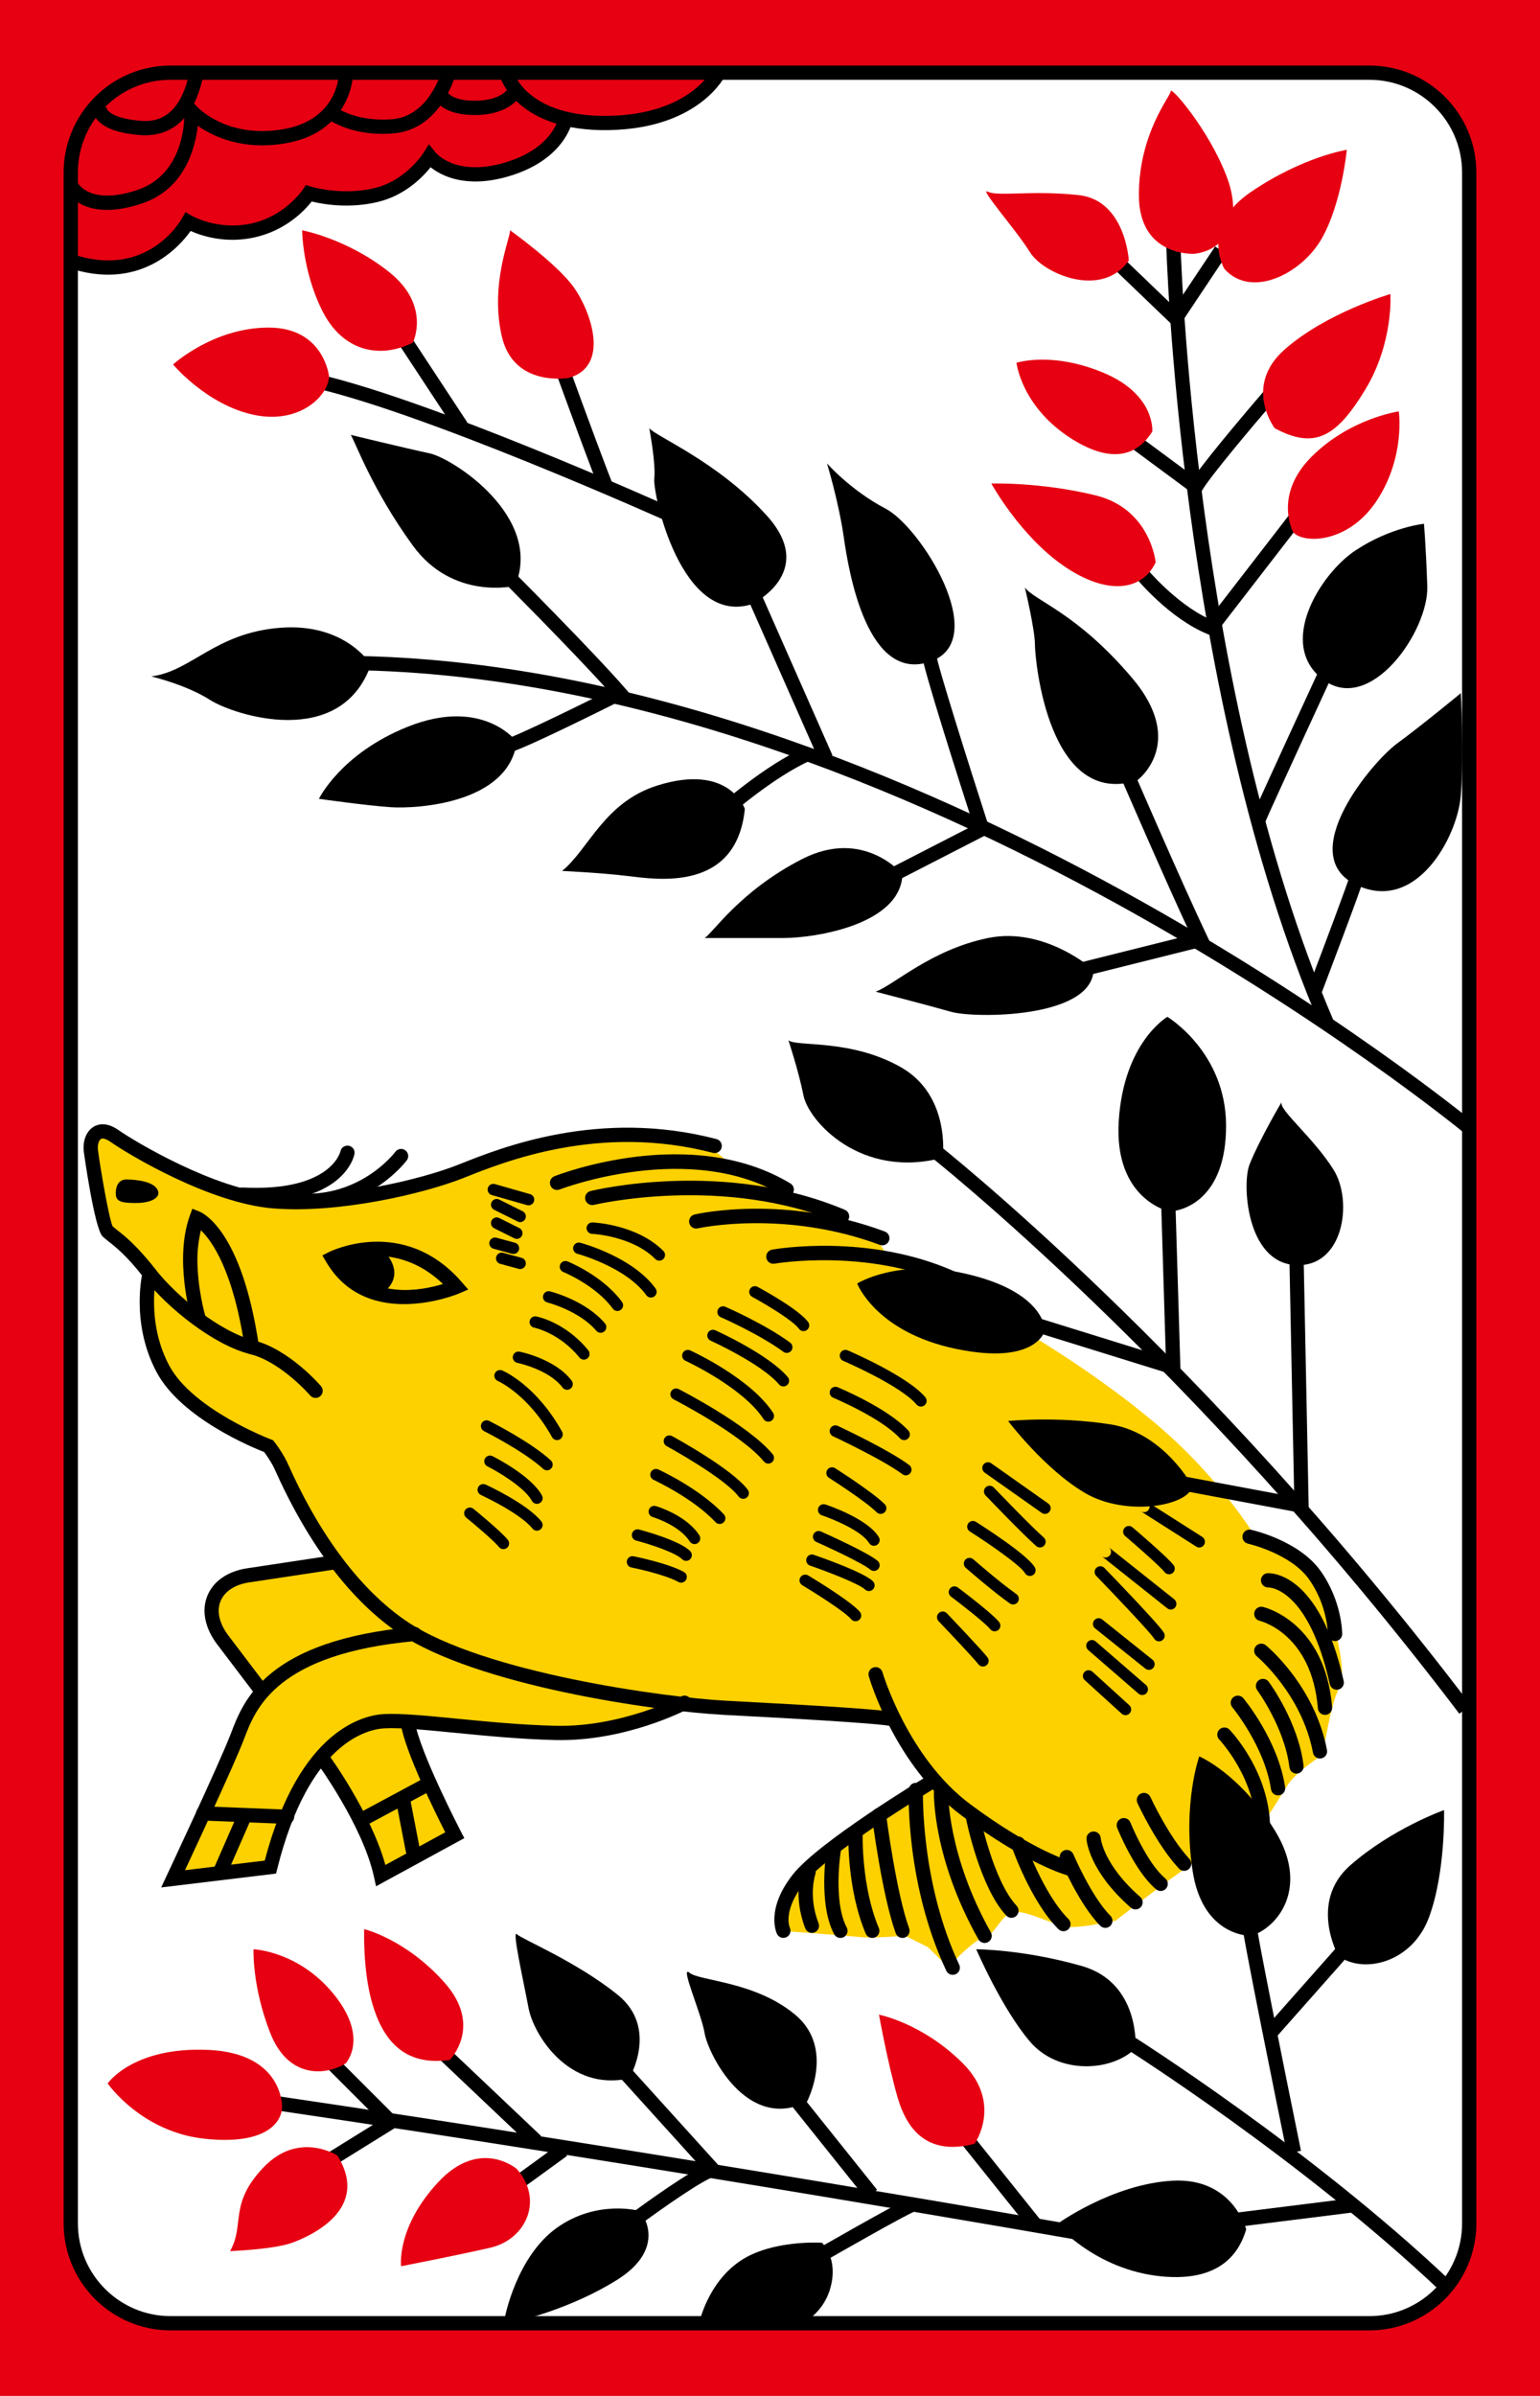<?xml version="1.0" encoding="iso-8859-1"?>
<!-- Generator: Adobe Illustrator 19.1.0, SVG Export Plug-In . SVG Version: 6.00 Build 0)  -->
<svg version="1.1" id="&#xB808;&#xC774;&#xC5B4;_1" xmlns="http://www.w3.org/2000/svg" xmlns:xlink="http://www.w3.org/1999/xlink"
	 x="0px" y="0px" viewBox="0 0 153.071 238.11" style="enable-background:new 0 0 153.071 238.11;" xml:space="preserve">
<rect style="fill:#E60012;" width="153.071" height="238.11"/>
<g>
	<path style="fill:#FFFFFF;" d="M6.868,25.888l0.167,195.333c0,0,0.167,8.833,8.833,9.5l120.667,0.334c0,0,8.999-1.834,9.166-9.167
		l0.334-206.166c0,0-0.333-7.333-10-8.5l-66.5-0.167l-52.833,7.5L6.868,25.888z"/>
	<path style="fill:#FDD000;" d="M124.868,152.888c0,0-3.5-6-10.25-11.625s-13.75-9.5-13.75-9.5l-8.375-5.625
		c0,0-3.625-0.5-4.125-1.125s-1.25-2-1.25-2s-4.375-1.75-5.375-2.625s-3.375-1.5-3.375-1.5s-0.25-0.75-0.875-1.25
		s-4.625-1.625-4.625-1.625s-1.125-1.25-2.75-2.25s-10.375-1.25-16.25-0.125s-11,4-14,4.625s-9.875,1.75-13.25,1.25
		s-11-4.125-12.875-5.125s-3.25-2-3.25-2s-1.25-0.25-1.5,1.125s1.625,8.5,1.625,8.5l3.625,4l0.625,0.875c0,0-1.125,5.5,1.125,9.375
		s10.75,7.5,10.75,7.5s1.25,1.875,1.5,2.625s2.625,6.75,5,8.5c0,0-6.375,1.125-8.5,1.375s-3.75,2-3.875,3.5s1.25,3.25,1.625,3.75
		s3.25,4.375,3.25,4.375s-2.625,5.25-3,6.5s-5.625,12.375-5.625,12.375l9.75-1.375c0,0,1.75-7.625,5-10.875
		c0,0,4.375,7.125,6,11.875l7.25-4.125c0,0-4.125-8.375-4.375-11c0,0,7.625,0.625,9.5,0.875s12.125,0.75,17-2.875l20.875,1.375
		l1.25,1.125c0,0,2.25,4.125,3.25,5.25c0,0-8.5,5.375-11.125,7.125s-4.75,4.625-3.875,7.75c0,0,6.875,0.5,7.875,0.625
		s4.5-0.125,4.5-0.125l2.25,1.125l2,2c0,0,2.5-2.75,3.625-3s1.625-2.375,3-2.5s4.125,1.5,5.625,1.5s4.375-0.625,4.375-0.625
		s5-3.875,7.375-5.5s6.625-3.75,7.125-4.125s1.75-2.5,2.625-3.875c0.875-1.375,3.5-3,3.5-3s0.75-5.125,1.625-6.625
		s-0.5-6.25-1.375-9.375S127.118,153.388,124.868,152.888z"/>
	<path style="fill:#E60012;" d="M6.868,25.888l0.167-9.833c0,0-0.666-8.667,11.667-9l52,0.167c0,0-2.167,6.666-14.5,4.666
		c0,0-0.834,3.667-5.167,4.834c-4.333,1.166-7.834-0.334-8.5-1.167c0,0-3.666,6-11.833,3.5c0,0-2.333,5.833-12,3.333
		C18.702,22.388,14.202,29.055,6.868,25.888z"/>
	<path d="M16.956,6.513c-5.861,0-10.63,4.769-10.63,10.63v203.824c0,5.861,4.769,10.63,10.63,10.63h119.158
		c5.861,0,10.63-4.768,10.63-10.63V17.143c0-5.861-4.768-10.63-10.63-10.63H16.956z M7.743,220.967V17.143
		c0-5.08,4.133-9.213,9.213-9.213h119.158c5.08,0,9.212,4.133,9.212,9.213v203.824c0,5.08-4.132,9.212-9.212,9.212H16.956
		C11.876,230.179,7.743,226.047,7.743,220.967z"/>
	<path d="M9.306,111.978c-0.727,0.438-1.108,1.418-0.974,2.498c0.009,0.075,1.047,7.592,1.869,8.413l0.56,0.468
		c0.68,0.526,1.818,1.409,3.548,3.634c2.349,3.019,6.938,6.682,10.555,7.585c3.069,0.768,5.938,4.074,5.968,4.107
		c0.255,0.296,0.702,0.33,0.999,0.075c0.297-0.254,0.331-0.701,0.076-0.998c-0.128-0.15-3.188-3.682-6.699-4.56
		c-3.275-0.818-7.626-4.312-9.779-7.08c-1.84-2.366-3.114-3.354-3.799-3.884l-0.426-0.35c-0.336-0.59-1.244-5.818-1.465-7.587
		c-0.07-0.561,0.102-0.99,0.299-1.108c0.178-0.107,0.522-0.002,0.925,0.277c1.813,1.27,9.875,6.114,16.183,6.625
		c6.519,0.528,15.027-1.464,18.987-3.048c4.078-1.632,13.5-5.4,24.725-2.473c0.378,0.1,0.766-0.128,0.864-0.507
		c0.099-0.378-0.128-0.766-0.507-0.864c-11.676-3.046-21.4,0.846-25.554,2.506c-3.887,1.555-12.111,3.483-18.401,2.974
		c-5.93-0.48-13.843-5.226-15.484-6.374C10.561,111.457,9.707,111.735,9.306,111.978z"/>
	<path d="M55.109,116.895c-0.364,0.143-0.543,0.554-0.4,0.918c0.142,0.364,0.554,0.544,0.918,0.401
		c0.129-0.05,12.96-4.967,22.208,0.614c0.335,0.202,0.771,0.095,0.973-0.24c0.202-0.335,0.095-0.771-0.24-0.974
		C68.715,111.669,55.66,116.679,55.109,116.895z"/>
	<path d="M58.7,118.366c-0.38,0.093-0.612,0.476-0.521,0.855c0.093,0.381,0.475,0.613,0.856,0.521
		c0.128-0.031,12.919-3.049,24.39,1.797c0.36,0.152,0.775-0.016,0.928-0.377c0.152-0.36-0.016-0.775-0.377-0.928
		C72.064,115.202,59.24,118.234,58.7,118.366z"/>
	<path d="M69.043,120.697c-0.382,0.088-0.619,0.468-0.531,0.85c0.088,0.381,0.468,0.619,0.849,0.531
		c0.085-0.02,8.59-1.902,18.094,1.641c0.366,0.137,0.774-0.05,0.911-0.417c0.137-0.366-0.05-0.774-0.417-0.911
		C78.029,118.693,69.404,120.613,69.043,120.697z"/>
	<path d="M76.743,124.19c-0.385,0.068-0.641,0.437-0.572,0.821c0.068,0.386,0.437,0.642,0.821,0.573
		c0.092-0.016,9.227-1.578,17.418,2.115c0.357,0.161,0.776,0.003,0.937-0.354c0.161-0.356,0.003-0.776-0.354-0.937
		C86.392,122.53,77.134,124.12,76.743,124.19z"/>
	<path d="M18.868,120.814c-1.56,4.335,0.083,10.032,0.154,10.273c0.11,0.375,0.504,0.59,0.879,0.48
		c0.309-0.091,0.509-0.373,0.509-0.68c0-0.066-0.009-0.133-0.028-0.199c-0.011-0.038-0.763-2.651-0.763-5.548
		c0-0.96,0.129-1.934,0.349-2.873c1.103,1.061,3.233,4.015,4.366,11.724c0.057,0.387,0.417,0.654,0.804,0.598
		c0.388-0.057,0.655-0.417,0.599-0.805c-1.679-11.41-5.512-13.221-5.943-13.39l-0.678-0.266L18.868,120.814z"/>
	<path d="M32.712,124.424l-0.67,0.343l0.383,0.649c4.102,6.958,13.134,3.162,13.225,3.123l0.89-0.384l-0.636-0.731
		C40.106,120.748,32.785,124.387,32.712,124.424z M44.029,127.603c-2.116,0.662-6.97,1.579-9.849-2.242
		C35.905,124.748,40.146,123.884,44.029,127.603z"/>
	<path d="M14.18,126.389c-0.024,0.099-0.297,1.269-0.297,2.989c0,1.899,0.332,4.469,1.694,7.012
		c2.458,4.587,9.63,7.509,10.681,7.917c0.2,0.268,0.634,0.879,0.977,1.565l0.199,0.433c4.167,9.236,8.936,13.801,12.205,16.004
		c7.725,5.206,25.456,7.756,32.359,8.12c5.048,0.266,15.552,0.82,16.676,1.141c0.376,0.107,0.769-0.111,0.876-0.487
		c0.107-0.376-0.111-0.769-0.487-0.876c-1.063-0.304-7.29-0.682-16.99-1.193c-5.778-0.305-24.012-2.738-31.642-7.88
		c-3.115-2.1-7.676-6.478-11.705-15.41l-0.224-0.485c-0.527-1.055-1.218-1.923-1.246-1.959l-0.122-0.152l-0.183-0.068
		c-0.078-0.029-7.781-2.964-10.125-7.338c-2.335-4.358-1.279-8.954-1.268-9c0.091-0.38-0.144-0.763-0.524-0.854
		C14.653,125.775,14.271,126.009,14.18,126.389z"/>
	<path d="M86.839,165.707c-0.376,0.108-0.593,0.501-0.484,0.877c0.104,0.363,2.642,8.953,9.258,13.872
		c6.535,4.859,10.415,5.908,10.577,5.95c0.378,0.099,0.764-0.128,0.863-0.505c0.1-0.378-0.127-0.766-0.504-0.866
		c-0.038-0.01-3.811-1.046-10.091-5.716c-6.225-4.629-8.718-13.044-8.742-13.128C87.607,165.815,87.214,165.599,86.839,165.707z"/>
	<path d="M123.51,152.566c-0.085,0.382,0.155,0.761,0.537,0.846c0.042,0.01,4.261,0.98,6.075,3.552
		c1.837,2.601,1.87,5.398,1.87,5.426c0.002,0.391,0.319,0.707,0.711,0.706c0.391-0.001,0.707-0.317,0.707-0.708
		c0-0.132-0.024-3.259-2.13-6.242c-2.134-3.021-6.73-4.073-6.925-4.116C123.974,151.944,123.595,152.185,123.51,152.566z"/>
	<path d="M125.982,156.348c-0.385,0.029-0.668,0.359-0.647,0.745c0.021,0.385,0.354,0.683,0.739,0.67
		c0.039-0.002,3.962-0.02,6.103,9.611c0.085,0.383,0.463,0.623,0.845,0.538c0.383-0.085,0.623-0.463,0.538-0.845
		C131.122,156.095,126.191,156.333,125.982,156.348z"/>
	<path d="M124.681,160.223c-0.091,0.379,0.144,0.762,0.522,0.854c0.211,0.052,5.179,1.351,5.792,8.702
		c0.032,0.391,0.375,0.68,0.765,0.647c0.391-0.032,0.68-0.375,0.648-0.765c-0.701-8.417-6.625-9.905-6.877-9.964
		C125.15,159.608,124.771,159.844,124.681,160.223z"/>
	<path d="M124.821,163.604c-0.248,0.302-0.205,0.748,0.097,0.997c0.044,0.037,4.484,3.759,5.587,9.585
		c0.072,0.385,0.443,0.638,0.828,0.564c0.385-0.072,0.637-0.443,0.564-0.828c-1.201-6.346-5.881-10.253-6.079-10.416
		C125.516,163.259,125.07,163.303,124.821,163.604z"/>
	<path d="M125.114,166.984c-0.314,0.232-0.382,0.677-0.149,0.991c0.027,0.037,2.729,3.74,3.2,7.664
		c0.046,0.388,0.399,0.665,0.787,0.619c0.389-0.047,0.666-0.4,0.619-0.788c-0.516-4.303-3.346-8.175-3.466-8.337
		C125.873,166.819,125.43,166.752,125.114,166.984z"/>
	<path d="M122.582,168.677c-0.301,0.25-0.342,0.696-0.092,0.997c0.032,0.039,3.216,3.908,3.844,8.15
		c0.058,0.388,0.418,0.655,0.805,0.598c0.388-0.058,0.655-0.418,0.598-0.805c-0.688-4.644-4.016-8.681-4.157-8.851
		C123.329,168.467,122.883,168.426,122.582,168.677z"/>
	<path d="M121.212,171.876c-0.283,0.271-0.293,0.719-0.022,1.002c0.036,0.038,3.637,3.869,3.637,8.843
		c0,0.392,0.317,0.709,0.709,0.709s0.709-0.317,0.709-0.709c0-5.555-3.867-9.651-4.031-9.823
		C121.942,171.615,121.494,171.605,121.212,171.876z"/>
	<path d="M113.406,178.243c-0.356,0.164-0.513,0.584-0.35,0.939c0.077,0.168,1.906,4.13,4.125,6.521
		c0.267,0.286,0.715,0.304,1.002,0.037c0.286-0.267,0.304-0.715,0.037-1.002c-2.062-2.221-3.857-6.107-3.875-6.146
		C114.183,178.236,113.762,178.08,113.406,178.243z"/>
	<path d="M111.438,180.729c-0.363,0.146-0.54,0.559-0.395,0.922c0.071,0.177,1.758,4.352,3.871,6.113
		c0.301,0.251,0.748,0.21,0.998-0.09c0.251-0.301,0.21-0.748-0.09-0.998c-1.838-1.532-3.447-5.513-3.463-5.553
		C112.214,180.761,111.801,180.584,111.438,180.729z"/>
	<path d="M108.653,182.018c-0.389,0.026-0.683,0.357-0.659,0.745c0.007,0.128,0.232,3.172,4.407,6.825
		c0.295,0.258,0.742,0.228,1-0.066c0.258-0.295,0.229-0.742-0.066-1c-3.682-3.222-3.925-5.823-3.927-5.85
		C109.378,182.285,109.041,181.99,108.653,182.018z"/>
	<path d="M105.759,183.902c-0.36,0.152-0.528,0.568-0.376,0.929c0.077,0.182,1.91,4.483,3.984,6.558
		c0.276,0.276,0.726,0.277,1.002,0c0.276-0.276,0.276-0.726,0-1.002c-1.878-1.878-3.663-6.066-3.682-6.108
		C106.535,183.918,106.119,183.75,105.759,183.902z"/>
	<path d="M100.971,182.551c-0.37,0.127-0.567,0.53-0.439,0.9c0.077,0.224,1.918,5.519,4.669,8.27c0.276,0.277,0.726,0.277,1.002,0
		c0.277-0.276,0.276-0.726,0-1.002c-2.518-2.519-4.313-7.678-4.331-7.729C101.744,182.62,101.341,182.424,100.971,182.551z"/>
	<path d="M96.562,179.86c-0.383,0.076-0.632,0.449-0.556,0.833c0.057,0.28,1.404,6.896,4.013,9.679
		c0.268,0.286,0.716,0.301,1.001,0.032c0.286-0.268,0.3-0.716,0.032-1.001c-2.331-2.488-3.643-8.923-3.656-8.988
		C97.319,180.032,96.945,179.783,96.562,179.86z"/>
	<path d="M92.827,178.036c-0.008,0.267-0.12,6.621,4.424,14.699c0.191,0.341,0.623,0.462,0.965,0.269
		c0.341-0.191,0.462-0.623,0.27-0.965c-4.338-7.713-4.243-13.906-4.242-13.968c0.01-0.391-0.3-0.716-0.69-0.726
		C93.162,177.337,92.837,177.645,92.827,178.036z"/>
	<path d="M90.327,177.862c-0.014,0.381-0.294,9.437,3.732,17.994c0.167,0.355,0.589,0.506,0.943,0.34
		c0.354-0.167,0.506-0.589,0.34-0.943c-3.876-8.236-3.603-17.25-3.6-17.34c0.014-0.391-0.291-0.72-0.683-0.733
		C90.67,177.165,90.341,177.471,90.327,177.862z"/>
	<path d="M92.002,176.614c-0.433,0.261-10.64,6.437-13.19,9.667c-2.747,3.48-1.626,5.825-1.577,5.924
		c0.173,0.345,0.587,0.482,0.935,0.316c0.349-0.166,0.498-0.587,0.339-0.939c-0.031-0.068-0.73-1.703,1.417-4.423
		c2.392-3.03,12.705-9.27,12.81-9.333c0.335-0.202,0.442-0.638,0.24-0.973C92.772,176.52,92.337,176.412,92.002,176.614z"/>
	<path d="M87.278,179.685c-0.388,0.05-0.663,0.404-0.613,0.793c0.041,0.323,1.024,7.954,2.37,11.652
		c0.134,0.368,0.54,0.558,0.908,0.424c0.368-0.134,0.558-0.54,0.424-0.908c-1.292-3.55-2.286-11.27-2.296-11.348
		C88.021,179.91,87.667,179.636,87.278,179.685z"/>
	<path d="M84.327,182.198c-0.008,0.225-0.151,5.54,1.722,9.966c0.152,0.36,0.568,0.528,0.929,0.376
		c0.36-0.152,0.528-0.568,0.376-0.929c-1.749-4.133-1.611-9.316-1.61-9.368c0.013-0.392-0.295-0.719-0.685-0.73
		C84.666,181.5,84.339,181.808,84.327,182.198z"/>
	<path d="M82.169,183.774c-0.036,0.221-0.853,5.437,0.74,8.445c0.183,0.346,0.611,0.478,0.958,0.294
		c0.346-0.183,0.478-0.611,0.294-0.958c-1.37-2.587-0.602-7.506-0.594-7.556c0.062-0.386-0.2-0.75-0.587-0.812
		C82.595,183.126,82.23,183.389,82.169,183.774z"/>
	<path d="M79.701,185.816c-0.038,0.105-0.909,2.618,0.34,5.828c0.142,0.365,0.553,0.546,0.917,0.403
		c0.365-0.142,0.546-0.553,0.403-0.917c-1.048-2.693-0.332-4.819-0.325-4.841c0.128-0.368-0.065-0.773-0.433-0.902
		C80.235,185.258,79.832,185.449,79.701,185.816z"/>
	<path d="M58.302,122.031c-0.013,0.313,0.231,0.577,0.544,0.59c0.039,0.002,3.979,0.191,6.288,2.501c0.222,0.221,0.58,0.221,0.802,0
		c0.222-0.222,0.222-0.581,0-0.803c-2.626-2.626-6.865-2.824-7.045-2.831C58.578,121.476,58.315,121.719,58.302,122.031z"/>
	<path d="M56.987,123.908c-0.081,0.303,0.099,0.613,0.401,0.694c0.048,0.013,4.833,1.319,6.854,4.117
		c0.184,0.254,0.538,0.311,0.792,0.128c0.254-0.184,0.311-0.538,0.127-0.792c-2.259-3.128-7.268-4.492-7.48-4.549
		C57.379,123.427,57.068,123.606,56.987,123.908z"/>
	<path d="M55.676,125.677c-0.116,0.291,0.024,0.62,0.315,0.737c0.031,0.013,3.208,1.307,4.92,3.642
		c0.186,0.253,0.54,0.308,0.793,0.122c0.252-0.185,0.307-0.54,0.121-0.792c-1.907-2.602-5.271-3.968-5.413-4.024
		C56.122,125.245,55.792,125.387,55.676,125.677z"/>
	<path d="M53.985,128.75c-0.076,0.304,0.108,0.611,0.412,0.688c0.031,0.008,3.182,0.819,4.871,2.816
		c0.203,0.239,0.561,0.269,0.8,0.067c0.238-0.202,0.269-0.56,0.066-0.799c-1.929-2.28-5.319-3.148-5.463-3.184
		C54.369,128.262,54.061,128.446,53.985,128.75z"/>
	<path d="M52.646,131.281c-0.059,0.308,0.143,0.604,0.45,0.663c0.024,0.005,2.501,0.51,4.499,2.968
		c0.197,0.243,0.555,0.28,0.798,0.083c0.243-0.198,0.279-0.555,0.082-0.798c-2.272-2.795-5.051-3.345-5.168-3.367
		C53,130.772,52.704,130.975,52.646,131.281z"/>
	<path d="M50.979,134.776c-0.062,0.307,0.137,0.605,0.443,0.667c0.031,0.007,3.143,0.652,4.492,2.451
		c0.188,0.251,0.543,0.302,0.794,0.113c0.25-0.187,0.301-0.543,0.113-0.793c-1.611-2.148-5.031-2.854-5.176-2.883
		C51.339,134.27,51.041,134.47,50.979,134.776z"/>
	<path d="M49.181,136.499c-0.122,0.288,0.012,0.619,0.3,0.743c0.029,0.013,3.03,1.336,5.393,5.588
		c0.151,0.273,0.497,0.372,0.771,0.22c0.274-0.151,0.372-0.497,0.221-0.77c-2.565-4.618-5.806-6.023-5.942-6.081
		C49.634,136.077,49.303,136.212,49.181,136.499z"/>
	<path d="M47.861,141.467c-0.14,0.28-0.026,0.621,0.253,0.761c0.04,0.02,3.953,1.987,5.871,3.745
		c0.23,0.212,0.589,0.196,0.801-0.035c0.212-0.23,0.196-0.589-0.035-0.801c-2.034-1.865-5.963-3.84-6.129-3.923
		C48.342,141.073,48.002,141.187,47.861,141.467z"/>
	<path d="M48.195,144.967c-0.141,0.28-0.027,0.621,0.253,0.761c0.976,0.489,3.673,2.059,4.423,3.432
		c0.149,0.275,0.494,0.376,0.769,0.227c0.275-0.15,0.376-0.495,0.227-0.77c-1.073-1.967-4.755-3.824-4.911-3.902
		C48.676,144.573,48.335,144.688,48.195,144.967z"/>
	<path d="M47.519,147.818c-0.131,0.284-0.006,0.62,0.279,0.752c0.038,0.018,3.894,1.798,5.127,3.339
		c0.195,0.244,0.553,0.284,0.797,0.088c0.244-0.195,0.284-0.552,0.088-0.797c-1.401-1.751-5.371-3.584-5.539-3.661
		C47.986,147.409,47.65,147.534,47.519,147.818z"/>
	<path d="M46.262,150.03c-0.197,0.243-0.16,0.6,0.083,0.797c0.729,0.593,2.731,2.271,3.248,2.915
		c0.195,0.244,0.552,0.284,0.797,0.088c0.244-0.195,0.283-0.552,0.088-0.797c-0.697-0.87-3.308-2.995-3.418-3.085
		C46.816,149.75,46.459,149.787,46.262,150.03z"/>
	<path d="M48.49,118.065c-0.087,0.302,0.088,0.615,0.389,0.701l3.5,1c0.302,0.086,0.615-0.088,0.701-0.39
		c0.086-0.301-0.089-0.614-0.39-0.7l-3.5-1C48.89,117.59,48.576,117.765,48.49,118.065z"/>
	<path d="M48.861,119.468c-0.14,0.28-0.027,0.62,0.254,0.761l2.333,1.166c0.28,0.141,0.62,0.027,0.761-0.253
		c0.14-0.28,0.027-0.621-0.254-0.761l-2.333-1.167C49.342,119.074,49.002,119.188,48.861,119.468z"/>
	<path d="M48.861,121.301c-0.14,0.28-0.027,0.621,0.254,0.761l2,1c0.279,0.141,0.62,0.027,0.76-0.253
		c0.141-0.28,0.027-0.621-0.253-0.761l-2-1C49.342,120.907,49.001,121.021,48.861,121.301z"/>
	<path d="M48.655,123.405c-0.083,0.303,0.096,0.614,0.398,0.696l1.833,0.5c0.302,0.082,0.613-0.096,0.696-0.398
		c0.082-0.303-0.096-0.614-0.398-0.696l-1.833-0.5C49.049,122.926,48.737,123.104,48.655,123.405z"/>
	<path d="M49.321,124.905c-0.082,0.303,0.096,0.614,0.397,0.696l1.834,0.5c0.302,0.082,0.613-0.096,0.696-0.397
		c0.082-0.303-0.096-0.614-0.398-0.696l-1.833-0.5C49.716,124.426,49.403,124.604,49.321,124.905z"/>
	<path d="M74.537,128.118c-0.149,0.274-0.047,0.619,0.229,0.768c1.561,0.847,4.086,2.387,4.642,3.164
		c0.182,0.255,0.535,0.315,0.79,0.133c0.255-0.183,0.314-0.536,0.132-0.791c-0.883-1.238-4.603-3.274-5.024-3.502
		C75.03,127.74,74.687,127.843,74.537,128.118z"/>
	<path d="M71.349,130.161c-0.125,0.287,0.006,0.621,0.294,0.746c0.037,0.017,3.805,1.664,6.224,3.438
		c0.252,0.186,0.607,0.131,0.792-0.122c0.186-0.252,0.131-0.607-0.122-0.792c-2.521-1.85-6.283-3.494-6.441-3.562
		C71.808,129.743,71.474,129.874,71.349,130.161z"/>
	<path d="M70.352,132.487c-0.129,0.285-0.002,0.621,0.283,0.75c0.051,0.023,5.072,2.306,6.801,4.35
		c0.202,0.239,0.56,0.269,0.799,0.066c0.239-0.202,0.269-0.56,0.066-0.799c-1.894-2.239-6.983-4.553-7.199-4.65
		C70.816,132.075,70.479,132.202,70.352,132.487z"/>
	<path d="M67.853,134.485c-0.13,0.284-0.005,0.622,0.28,0.751c0.057,0.026,5.709,2.638,7.76,5.793
		c0.171,0.263,0.522,0.337,0.784,0.167c0.263-0.171,0.338-0.522,0.167-0.784c-2.231-3.433-7.995-6.096-8.239-6.207
		C68.319,134.075,67.983,134.2,67.853,134.485z"/>
	<path d="M66.697,138.296c-0.143,0.279-0.032,0.62,0.246,0.764c0.067,0.034,6.756,3.479,8.987,6.188
		c0.199,0.242,0.557,0.276,0.798,0.077c0.242-0.199,0.276-0.557,0.077-0.798c-2.38-2.891-9.063-6.332-9.346-6.478
		C67.182,137.907,66.841,138.018,66.697,138.296z"/>
	<path d="M66.037,142.95c-0.149,0.275-0.049,0.618,0.228,0.769c0.057,0.031,5.741,3.131,7.15,5.009
		c0.188,0.251,0.543,0.302,0.794,0.113c0.25-0.187,0.301-0.543,0.113-0.793c-1.557-2.075-7.274-5.193-7.517-5.325
		C66.53,142.573,66.187,142.675,66.037,142.95z"/>
	<path d="M64.687,146.318c-0.131,0.284-0.005,0.62,0.279,0.752c0.039,0.018,3.927,1.817,6.154,4.204
		c0.214,0.229,0.572,0.241,0.802,0.027c0.229-0.213,0.241-0.572,0.027-0.801c-2.383-2.553-6.344-4.385-6.511-4.462
		C65.153,145.909,64.817,146.034,64.687,146.318z"/>
	<path d="M64.491,150.061c-0.089,0.3,0.083,0.615,0.383,0.704c0.026,0.008,2.646,0.8,3.683,2.428
		c0.168,0.264,0.519,0.342,0.782,0.174c0.265-0.168,0.343-0.519,0.174-0.783c-1.267-1.989-4.193-2.869-4.317-2.906
		C64.895,149.589,64.58,149.76,64.491,150.061z"/>
	<path d="M62.82,152.411c-0.079,0.304,0.102,0.613,0.405,0.692c1.425,0.372,3.927,1.204,4.575,1.853c0.222,0.221,0.58,0.221,0.802,0
		c0.222-0.222,0.222-0.581,0-0.803c-1.077-1.077-4.684-2.041-5.091-2.148C63.209,151.927,62.898,152.108,62.82,152.411z"/>
	<path d="M62.312,155.109c-0.062,0.308,0.138,0.605,0.444,0.667c0.033,0.007,3.265,0.659,4.67,1.439
		c0.273,0.152,0.618,0.054,0.771-0.22c0.152-0.273,0.054-0.618-0.22-0.77c-1.56-0.867-4.858-1.533-4.998-1.561
		C62.673,154.604,62.374,154.803,62.312,155.109z"/>
	<path d="M83.514,134.497c-0.123,0.288,0.01,0.623,0.298,0.745c0.058,0.024,5.729,2.469,7.288,4.342
		c0.2,0.24,0.558,0.272,0.799,0.072c0.24-0.2,0.272-0.558,0.072-0.799c-1.733-2.08-7.469-4.554-7.712-4.658
		C83.971,134.076,83.638,134.21,83.514,134.497z"/>
	<path d="M82.512,138.171c-0.12,0.289,0.018,0.621,0.307,0.74c0.047,0.02,4.742,1.98,6.633,4.028
		c0.213,0.229,0.571,0.244,0.802,0.032c0.229-0.213,0.244-0.571,0.031-0.802c-2.061-2.232-6.83-4.223-7.032-4.306
		C82.963,137.744,82.631,137.882,82.512,138.171z"/>
	<path d="M82.521,141.98c-0.133,0.284-0.009,0.622,0.273,0.754c0.05,0.023,4.971,2.326,6.9,3.773
		c0.25,0.188,0.605,0.138,0.793-0.113c0.188-0.25,0.138-0.605-0.113-0.793c-2.023-1.519-6.894-3.798-7.1-3.895
		C82.991,141.574,82.653,141.698,82.521,141.98z"/>
	<path d="M82.223,146.083c-0.168,0.265-0.09,0.615,0.174,0.783c0.036,0.022,3.629,2.312,4.737,3.422
		c0.222,0.222,0.581,0.222,0.802,0.001c0.222-0.222,0.222-0.581,0.001-0.802c-1.196-1.197-4.779-3.481-4.931-3.578
		C82.741,145.741,82.391,145.819,82.223,146.083z"/>
	<path d="M81.33,149.875c-0.099,0.297,0.062,0.618,0.358,0.718c1.058,0.354,3.963,1.537,4.693,2.754
		c0.161,0.269,0.51,0.355,0.778,0.194c0.269-0.161,0.356-0.51,0.194-0.778c-1.077-1.794-4.877-3.102-5.307-3.246
		C81.751,149.418,81.43,149.578,81.33,149.875z"/>
	<path d="M80.851,152.49c-0.128,0.286,0.001,0.621,0.287,0.748c1.231,0.548,4.598,2.11,5.367,2.752
		c0.241,0.2,0.599,0.168,0.799-0.072c0.2-0.241,0.168-0.599-0.072-0.799c-1.031-0.858-5.165-2.708-5.633-2.916
		C81.312,152.075,80.979,152.204,80.851,152.49z"/>
	<path d="M80.165,154.87c-0.102,0.296,0.056,0.618,0.352,0.721c1.956,0.675,4.94,1.855,5.451,2.365c0.221,0.221,0.58,0.221,0.801,0
		c0.222-0.222,0.222-0.581,0-0.803c-0.881-0.88-5.055-2.349-5.883-2.635C80.59,154.417,80.268,154.574,80.165,154.87z"/>
	<path d="M79.549,156.763c-0.161,0.269-0.073,0.616,0.194,0.778c1.137,0.682,4.224,2.617,4.857,3.377
		c0.2,0.24,0.558,0.272,0.799,0.072c0.24-0.2,0.272-0.558,0.072-0.799c-0.869-1.043-4.709-3.362-5.144-3.623
		C80.059,156.407,79.71,156.495,79.549,156.763z"/>
	<path d="M97.738,145.561c-0.181,0.256-0.12,0.61,0.136,0.79l5.667,4c0.256,0.181,0.61,0.12,0.79-0.136
		c0.181-0.256,0.12-0.61-0.136-0.79l-5.667-4C98.272,145.244,97.919,145.305,97.738,145.561z"/>
	<path d="M97.976,147.812c-0.226,0.216-0.234,0.575-0.018,0.801c0.151,0.157,3.7,3.865,5.037,5.035
		c0.235,0.206,0.594,0.183,0.8-0.054c0.206-0.235,0.183-0.594-0.054-0.8c-1.299-1.137-4.927-4.927-4.964-4.965
		C98.562,147.603,98.202,147.595,97.976,147.812z"/>
	<path d="M96.223,151.417c-0.168,0.265-0.09,0.615,0.175,0.782c1.888,1.196,5.044,3.377,5.479,4.137
		c0.155,0.272,0.502,0.366,0.773,0.211c0.272-0.155,0.366-0.502,0.211-0.773c-0.701-1.227-5.001-3.99-5.855-4.531
		C96.74,151.074,96.39,151.153,96.223,151.417z"/>
	<path d="M95.941,155.015c-0.206,0.235-0.183,0.594,0.054,0.8c0.109,0.096,2.708,2.366,4.381,3.538
		c0.257,0.179,0.61,0.117,0.79-0.14c0.179-0.257,0.117-0.61-0.14-0.79c-1.622-1.136-4.259-3.438-4.285-3.462
		C96.506,154.755,96.147,154.778,95.941,155.015z"/>
	<path d="M94.415,157.881c-0.189,0.25-0.138,0.605,0.113,0.793c0.911,0.685,3.387,2.598,3.897,3.235
		c0.195,0.244,0.552,0.284,0.797,0.088c0.244-0.195,0.284-0.553,0.088-0.797c-0.691-0.864-3.755-3.173-4.103-3.433
		C94.958,157.579,94.603,157.63,94.415,157.881z"/>
	<path d="M93.309,160.311c-0.226,0.216-0.234,0.575-0.018,0.802c0.967,1.014,3.563,3.759,3.957,4.283
		c0.188,0.25,0.543,0.301,0.794,0.112c0.25-0.188,0.301-0.543,0.112-0.794c-0.505-0.673-3.683-4.007-4.043-4.385
		C93.896,160.103,93.536,160.095,93.309,160.311z"/>
	<path d="M114.18,150.025c-0.168,0.264-0.521,0.34-0.785,0.172l5.515,3.51c0.265,0.168,0.603,0.082,0.771-0.182
		c0.168-0.265,0.077-0.623-0.187-0.791l-5.485-3.49C114.271,149.412,114.348,149.761,114.18,150.025z"/>
	<path d="M111.77,151.854c-0.203,0.238-0.174,0.597,0.064,0.799c0.915,0.778,3.405,2.941,3.925,3.59
		c0.195,0.244,0.553,0.284,0.797,0.088c0.244-0.195,0.284-0.552,0.088-0.797c-0.681-0.851-3.729-3.451-4.075-3.744
		C112.33,151.586,111.973,151.615,111.77,151.854z"/>
	<path d="M110.312,154.573c-0.194,0.245-0.553,0.285-0.798,0.09l6.515,5.178c0.245,0.195,0.589,0.145,0.783-0.101
		c0.195-0.245,0.142-0.611-0.104-0.806l-6.485-5.156C110.468,153.973,110.507,154.328,110.312,154.573z"/>
	<path d="M108.974,155.813c-0.225,0.218-0.231,0.577-0.013,0.802c2.045,2.108,5.414,5.665,5.754,6.231
		c0.161,0.269,0.51,0.355,0.778,0.194c0.269-0.161,0.356-0.51,0.194-0.778c-0.519-0.864-5.361-5.869-5.912-6.436
		C109.558,155.602,109.198,155.596,108.974,155.813z"/>
	<path d="M108.759,161.033c-0.196,0.245-0.156,0.602,0.088,0.797l5,4c0.245,0.196,0.602,0.156,0.797-0.088
		c0.196-0.245,0.156-0.602-0.088-0.797l-5-4C109.31,160.749,108.954,160.789,108.759,161.033z"/>
	<path d="M108.106,163.184c-0.205,0.236-0.18,0.595,0.058,0.8l5,4.333c0.236,0.205,0.595,0.18,0.8-0.058
		c0.205-0.236,0.18-0.595-0.058-0.8l-5-4.333C108.67,162.921,108.312,162.946,108.106,163.184z"/>
	<path d="M107.781,166.174c-0.21,0.231-0.193,0.59,0.039,0.801l3.667,3.333c0.231,0.21,0.59,0.193,0.801-0.039
		c0.21-0.232,0.193-0.59-0.039-0.801l-3.667-3.333C108.351,165.925,107.992,165.941,107.781,166.174z"/>
	<path d="M41.138,161.682c-14.635,1.33-16.921,7.287-18.149,10.487l-0.114,0.295c-1.144,2.943-6.262,13.846-6.313,13.956
		l-0.544,1.157l11.421-1.377l0.118-0.474c3.155-12.621,8.974-13.879,10.682-13.964c1.605-0.08,4.122,0.166,7.036,0.451
		c3.023,0.296,6.45,0.631,9.911,0.715c6.938,0.169,12.93-2.948,13.181-3.081c0.347-0.183,0.479-0.611,0.297-0.957
		c-0.183-0.347-0.611-0.48-0.958-0.297c-0.059,0.031-5.927,3.078-12.485,2.919c-3.408-0.083-6.808-0.416-9.808-0.709
		c-2.97-0.291-5.534-0.542-7.244-0.457c-1.931,0.097-8.425,1.458-11.854,14.561c-0.733,0.088-6.121,0.738-7.928,0.956
		c1.36-2.913,4.859-10.443,5.81-12.887l0.116-0.301c1.117-2.912,3.198-8.333,16.954-9.583c0.368-0.034,0.644-0.343,0.644-0.705
		c0-0.021-0.001-0.043-0.003-0.065C41.872,161.934,41.527,161.646,41.138,161.682z"/>
	<path d="M24.601,155.854c-1.944,0.277-3.4,1.278-3.993,2.747c-0.602,1.488-0.225,3.27,1.034,4.889l3.652,4.815
		c0.237,0.312,0.69,0.384,1.002,0.147c0.311-0.236,0.381-0.67,0.144-0.981l-3.68-4.851c-0.955-1.228-1.253-2.467-0.84-3.489
		c0.399-0.986,1.449-1.67,2.88-1.875l8.843-1.335c-0.387,0.059-0.752-0.207-0.811-0.595c-0.059-0.387,0.204-0.747,0.592-0.806
		L24.601,155.854z"/>
	<path d="M40.425,170.52c-0.35,0.056-0.599,0.357-0.599,0.699c0,0.037,0.003,0.074,0.009,0.111c0.438,2.77,3.442,8.839,4.422,10.765
		c-0.902,0.492-4.825,2.632-5.952,3.247c-1.447-5.191-5.516-10.793-5.699-11.042c-0.232-0.315-0.676-0.383-0.991-0.15
		c-0.314,0.231-0.382,0.676-0.15,0.99c0.046,0.062,4.592,6.277,5.712,11.398l0.202,0.923l8.773-4.785l-0.321-0.616
		c-0.041-0.079-4.119-7.935-4.596-10.95C41.174,170.724,40.81,170.46,40.425,170.52z"/>
	<path d="M19.494,180.192c-0.016,0.391,0.288,0.721,0.68,0.736l8.333,0.334c0.391,0.016,0.721-0.289,0.736-0.68
		c0.016-0.391-0.289-0.721-0.68-0.736l-8.333-0.334C19.839,179.497,19.51,179.802,19.494,180.192z"/>
	<path d="M23.553,180.437l-2.334,5.334c-0.156,0.358,0.007,0.777,0.365,0.934c0.359,0.156,0.777-0.007,0.934-0.365l2.334-5.334
		c0.156-0.358-0.007-0.777-0.365-0.934C24.127,179.915,23.709,180.078,23.553,180.437z"/>
	<path d="M42.367,176.597l-6.834,3.667c-0.345,0.185-0.475,0.614-0.289,0.959c0.185,0.345,0.614,0.475,0.959,0.289l6.834-3.667
		c0.345-0.185,0.475-0.614,0.289-0.959C43.142,176.541,42.712,176.411,42.367,176.597z"/>
	<path d="M39.9,178.025c-0.385,0.074-0.636,0.445-0.562,0.83l1,5.167c0.074,0.384,0.446,0.636,0.831,0.561
		c0.384-0.074,0.635-0.445,0.561-0.83l-1-5.167C40.656,178.202,40.284,177.95,39.9,178.025z"/>
	<path d="M33.839,114.42c-0.008,0.041-0.944,4.05-9.767,3.594c-0.391-0.021-0.724,0.28-0.744,0.671
		c-0.02,0.391,0.28,0.725,0.671,0.744c10.174,0.526,11.196-4.534,11.234-4.75c0.068-0.381-0.184-0.741-0.564-0.815
		C34.288,113.79,33.918,114.041,33.839,114.42z"/>
	<path d="M39.303,114.462c-0.154,0.204-3.855,4.985-10.503,4.058c-0.388-0.054-0.746,0.216-0.8,0.604
		c-0.054,0.388,0.216,0.746,0.603,0.8c7.495,1.047,11.658-4.378,11.832-4.609c0.234-0.313,0.171-0.756-0.142-0.991
		C39.982,114.087,39.538,114.15,39.303,114.462z"/>
	<g>
		<path d="M103.868,132.221c0,0,0.086-3.847-8-5.666c-6.667-1.5-10.667,1-10.667,1s1.834,4.834,9.834,6.5
			S103.868,132.221,103.868,132.221z"/>
		<path d="M38.035,124.221c0,0,2.5,2.167,0.167,4.167c0,0-4.001,0.001-5.167-3.333C33.035,125.055,34.868,123.221,38.035,124.221z"
			/>
		<path d="M12.702,117.222c0,0,2.166-0.001,2.833,0.833c0.667,0.833-0.334,1.5-2,1.5c-1.667,0-2.167-0.166-2-1.333
			S12.702,117.222,12.702,117.222z"/>
		<path d="M93.701,115.055c0,0,0.834-6.167-4.166-9s-10.334-2-11.167-2.667c0,0,1,3,1.5,5.5S85.534,117.221,93.701,115.055z"/>
		<path d="M116.201,120.388c0,0-5.5-1.166-5-9c0.5-7.833,4.834-10.333,4.834-10.333s5.833,3.5,5.833,10.833
			C121.868,119.222,117.534,120.388,116.201,120.388z"/>
		<path d="M127.368,109.555c0,0-2.167,3.667-3.167,6.167c-0.756,1.889-0.334,9.665,4.5,9.999c4.834,0.334,5.834-6.332,3.834-9.499
			S127.201,110.388,127.368,109.555z"/>
		<path d="M108.701,96.388c0,0-4.834-4.333-10.5-3.166c-5.666,1.166-9.332,4.666-11.166,5.333c0,0,5.167,1.333,7.5,2
			S108.534,101.222,108.701,96.388z"/>
		<path d="M89.701,86.888c0,0-3.833-4.666-10-1.5c-6.166,3.167-8.833,7.334-9.666,7.834c0,0,4.666,0,7.833,0
			S89.534,91.888,89.701,86.888z"/>
		<path d="M74.035,80.388c0,0-1.517-4.568-8.667-2.333c-5.333,1.667-6.833,6.333-9.5,8.5c0,0,3.667,0.166,6.5,0.5
			C65.202,87.388,73.201,88.722,74.035,80.388z"/>
		<path d="M51.368,73.722c0,0-3.333-4.5-10.833-1.5c-6.667,2.666-8.833,7.166-8.833,7.166s4.666,0.667,7.166,0.834
			C41.368,80.388,50.535,79.889,51.368,73.722z"/>
		<path d="M36.868,66.055c0,0-2.5-4.167-9-3.667s-8.833,4.334-12.833,4.834c0,0,3.5,0.833,5.833,2.333
			C23.202,71.055,33.868,74.555,36.868,66.055z"/>
		<path d="M51.202,58.222c0,0-6.167,1.5-10.167-4s-5.667-10.167-6.167-11c0,0,5.501,1.333,7.834,1.833S54.035,51.389,51.202,58.222z
			"/>
		<path d="M64.535,42.555c0,0,0.666,3.5,0.5,5c-0.167,1.5,2.666,14.666,9.666,12.5c0,0,6.653-3.146,1.5-8.833
			C71.368,45.888,65.201,43.388,64.535,42.555z"/>
		<path d="M82.201,46.055c0,0,1.167,3.833,1.667,7.333s2.356,14.613,8.667,12.334c6-2.167-1-13.334-4.5-15.167
			S82.201,46.055,82.201,46.055z"/>
		<path d="M101.868,58.388c0,0,1,4.167,1,5.667c0,1.5,1.334,16.333,10.167,13.5c0,0,5-3.667-0.5-10.167
			S102.868,59.722,101.868,58.388z"/>
		<path d="M141.535,52.055c0,0-3.334,0.334-6.834,2.667s-7.832,9.333-3.166,12.833s10.5-4.833,10.333-9.333
			C141.701,53.722,141.535,52.055,141.535,52.055z"/>
		<path d="M145.201,68.888c0,0-3.833,3.167-6.333,5c-2.5,1.834-10.167,11-4.167,14s10.166-4.667,10.5-8.833
			C145.535,74.888,145.201,68.888,145.201,68.888z"/>
		<path d="M118.535,147.721c0,0-2.834-5.332-8.167-6.166s-10.167-0.334-10.167-0.334s3.667,4.834,7.667,7.167
			C111.868,150.721,118.035,149.721,118.535,147.721z"/>
		<path d="M124.368,192.388c0,0-4.833,0.167-5.833-6.5s0.666-11.333,0.666-11.333s4,1.666,7.5,7.333
			C130.201,187.555,127.035,191.555,124.368,192.388z"/>
		<path d="M112.868,203.555c0,0,0.501-6.5-5.333-8.167c-5.834-1.667-10.5-1.667-10.5-1.667s2.5,5.834,5.333,9.167
			C105.201,206.221,110.535,205.889,112.868,203.555z"/>
		<path d="M133.035,194.388c0,0-3.001-5.333,1.166-9c4.167-3.667,9.334-5.5,9.334-5.5s0.167,6.167-1.5,10.667
			C140.368,195.055,135.535,196.221,133.035,194.388z"/>
		<path d="M123.868,221.555c0,0-1.333-5.168-7.333-4.834c-6,0.334-11.5,4.334-11.5,4.334s3.833,4.499,10.333,5.166
			C121.868,226.888,123.368,223.222,123.868,221.555z"/>
		<path d="M80.201,208.888c0,0,2.834-5.334-1.166-8.667c-4-3.333-9.5-3.332-10.5-4.166c-1-0.834,1.166,4,1.5,6
			C70.368,204.055,74.201,211.888,80.201,208.888z"/>
		<path d="M62.535,206.555c0,0,3-5.001-1.167-8.334c-4.166-3.333-9.5-5.5-10-6s0.667,4.668,1.167,7.334
			C53.035,202.221,56.535,207.889,62.535,206.555z"/>
		<path d="M81.701,222.888c0,0-5-0.334-8.166,1.833c-3.167,2.167-4,6-4,6l9.333,0.667c0,0,2.834-1,3.667-4
			S81.701,222.888,81.701,222.888z"/>
		<path d="M63.535,219.721c0,0-4.167-1.166-8.167,1.667c-4,2.833-5.166,8.833-5.166,8.833l1.666,0.334c0,0,5-1.166,9.5-4
			S64.368,220.554,63.535,219.721z"/>
	</g>
	<path d="M34.859,66.597c55.594,0.738,110.343,45.716,110.889,46.17l0.906-1.09c-0.551-0.458-55.675-45.753-111.776-46.497
		L34.859,66.597z"/>
	<path d="M111.468,77.419c0.045,0.104,4.344,10.052,6.892,15.49c-1.448,0.362-11.163,2.791-11.163,2.791l0.344,1.375l12.84-3.21
		l-0.372-0.782c-2.466-5.178-7.191-16.116-7.239-16.226L111.468,77.419z"/>
	<path d="M91.659,65.138c0,0.986,3.691,12.528,5.1,16.895c-0.95,0.488-8.715,4.476-8.715,4.476l0.647,1.261l9.786-5.025
		l-0.186-0.573c-1.975-6.112-5.137-16.148-5.216-17.054L91.659,65.138z"/>
	<rect x="69.078" y="66.179" transform="matrix(-0.404 -0.915 0.915 -0.404 48.804 165.587)" width="18.581" height="1.418"/>
	<path d="M71.146,80.359l0.945,1.057c0.047-0.042,4.714-4.195,8.562-5.879l-0.568-1.299C76.026,76.014,71.343,80.184,71.146,80.359z
		"/>
	<path d="M49.617,57.389c0.078,0.078,7.344,7.35,10.858,11.276c-4.601,2.288-9.525,4.64-10.179,4.77l0.071,1.412
		c0.759,0,6.709-2.896,11.567-5.325l0.816-0.408l-0.598-0.689c-3.229-3.726-11.452-11.954-11.535-12.037L49.617,57.389z"/>
	<path d="M30.229,38.333c11.042,2.208,36.344,13.586,36.598,13.701l0.583-1.292c-1.045-0.471-25.702-11.56-36.902-13.799
		L30.229,38.333z"/>
	<polygon points="39.021,33.27 45.286,42.791 46.451,41.984 40.215,32.506 	"/>
	<path d="M55.202,36.88c0.411,1.13,4.028,11.067,4.532,12.075l1.268-0.634c-0.354-0.707-2.865-7.52-4.468-11.926L55.202,36.88z"/>
	<path d="M115.909,23.904c0.011,0.446,1.167,45.019,15.308,78.013l1.303-0.559c-14.031-32.738-15.183-77.043-15.193-77.486
		L115.909,23.904z"/>
	<path d="M129.956,98.386l1.324,0.505c0.411-1.079,4.023-10.569,4.275-11.581l-1.375-0.344
		C134.005,87.67,131.558,94.181,129.956,98.386z"/>
	<path d="M124.467,81.108l1.303,0.559c0.737-1.721,6.682-14.603,6.742-14.732l-1.287-0.594
		C130.979,66.872,125.212,79.37,124.467,81.108z"/>
	<path d="M120.158,61.5c-3.331-1.546-6.21-5.022-6.24-5.06l-1.1,0.895c0.138,0.169,3.41,4.16,7.286,5.711l0.497,0.198l8.827-11.423
		l-1.121-0.866C128.308,50.955,120.804,60.666,120.158,61.5z"/>
	<path d="M118.693,47.378c-0.957-0.708-5.154-3.81-5.154-3.81l-0.842,1.14l6.391,4.724l0.396-0.692
		c0.764-1.337,5.025-6.398,7.172-8.889l-1.074-0.926C125.348,39.196,120.38,44.97,118.693,47.378z"/>
	<path d="M116.748,30.54c-0.994-0.954-5.639-5.413-5.639-5.413l-0.982,1.023l6.861,6.586l4.97-7.454l-1.18-0.786
		C120.778,24.495,117.502,29.41,116.748,30.54z"/>
	<path d="M92.182,114.696c0.262,0.205,26.491,20.856,52.872,55.62l1.129-0.857c-26.499-34.919-52.865-55.674-53.128-55.88
		L92.182,114.696z"/>
	<path d="M128.159,124.902c0,0,0.45,22.256,0.482,23.878c-1.477-0.276-11.143-2.089-11.143-2.089l-0.262,1.393l12.857,2.411
		l-0.518-25.622L128.159,124.902z"/>
	<path d="M115.41,119.409c0,0,0.416,13.754,0.47,15.508c-1.657-0.515-13.552-4.206-13.552-4.206l-0.42,1.354l15.448,4.794
		l-0.53-17.492L115.41,119.409z"/>
	<path d="M111.741,203.487c0.174,0.11,17.604,11.117,31.39,24.165l0.975-1.029c-13.891-13.146-31.434-24.225-31.61-24.335
		L111.741,203.487z"/>
	
		<rect x="127.659" y="213.841" transform="matrix(-0.124 -0.992 0.992 -0.124 -73.898 374.54)" width="1.417" height="12.093"/>
	<path d="M123.409,190.888c0,1.02,3.761,19.457,4.515,23.142l1.389-0.283c-1.78-8.704-4.444-21.977-4.486-22.868L123.409,190.888z"
		/>
	
		<rect x="129.285" y="192.168" transform="matrix(-0.749 -0.663 0.663 -0.749 95.99 432.429)" width="1.417" height="11.689"/>
	<path d="M26.516,209.589c40.272,5.93,80.082,12.927,80.479,12.997l0.246-1.396c-0.397-0.069-40.226-7.07-80.52-13.003
		L26.516,209.589z"/>
	
		<rect x="93.765" y="216.054" transform="matrix(-0.625 -0.781 0.781 -0.625 -7.82 429.767)" width="11.205" height="1.417"/>
	<path d="M80.765,223.773l0.707,1.229c2.282-1.314,8.423-4.812,9.41-5.206l-0.527-1.316
		C89.073,218.992,81.104,223.579,80.765,223.773z"/>
	<path d="M60.843,205.613c0,0,7.679,8.486,8.833,9.762c-2.325,1.181-6.729,4.443-7.732,5.196l0.851,1.134
		c3.373-2.53,7.359-5.229,8.191-5.368l1.278-0.213l-10.37-11.462L60.843,205.613z"/>
	<rect x="41.774" y="207.554" transform="matrix(-0.726 -0.688 0.688 -0.726 -59.665 392.726)" width="13.44" height="1.417"/>
	
		<rect x="52.409" y="212.237" transform="matrix(-0.588 -0.809 0.809 -0.588 -90.016 385.443)" width="1.418" height="6.801"/>
	<path d="M32.117,205.139c0,0,4.597,4.597,5.618,5.618c-1.217,0.756-6.49,4.028-6.49,4.028l0.747,1.205l8.009-4.972l-6.882-6.882
		L32.117,205.139z"/>
	
		<rect x="76.215" y="212.429" transform="matrix(-0.625 -0.781 0.781 -0.625 -32.203 410.798)" width="12.806" height="1.417"/>
	<path d="M60.521,11.513c-7.963,0.153-9.418-4.15-9.476-4.333l-1.356,0.412c0.067,0.225,1.759,5.514,10.859,5.338
		c9.005-0.173,11.525-5.355,11.628-5.575l-1.282-0.603C70.804,6.939,68.591,11.358,60.521,11.513z"/>
	<path d="M50.01,16.206c-4.756,1.337-6.67-0.987-6.749-1.087l-0.628-0.79l-0.535,0.854c-0.017,0.027-1.737,2.764-4.894,3.515
		c-3.255,0.775-6.26-0.143-6.29-0.153l-0.511-0.159l-0.295,0.449c-0.018,0.025-1.74,2.606-5.063,3.362
		c-3.33,0.757-5.959-0.739-5.985-0.755l-0.624-0.362l-0.354,0.631c-0.14,0.251-3.5,6.104-10.981,3.508l-0.465,1.339
		c7.217,2.504,11.176-2.005,12.312-3.603c1.057,0.472,3.451,1.297,6.411,0.624c3.094-0.703,4.942-2.688,5.625-3.553
		c1.04,0.254,3.654,0.74,6.548,0.051c2.711-0.646,4.466-2.452,5.268-3.457c1.062,0.848,3.464,2.111,7.594,0.95
		c5.691-1.601,6.474-5.39,6.505-5.55l-1.392-0.27C55.48,11.876,54.808,14.856,50.01,16.206z"/>
	<path d="M28.085,12.855c-5.515,0.919-8.406-2.147-8.526-2.278L18.237,9.14l0.09,1.949c0.012,0.25,0.231,6.155-4.683,7.793
		c-4.755,1.585-5.918-0.694-5.967-0.792l-1.29,0.586c0.064,0.146,1.664,3.564,7.705,1.551c4.285-1.428,5.316-5.514,5.565-7.727
		c1.487,1.045,4.399,2.465,8.66,1.755c6.497-1.083,6.757-6.62,6.758-6.676L33.66,7.527C33.652,7.709,33.412,11.968,28.085,12.855z"
		/>
	<path d="M38.979,11.848c-3.789,0.303-5.802-1.32-5.822-1.337l-0.912,1.085c0.098,0.082,2.44,2.018,6.848,1.665
		c4.608-0.368,6.066-5.468,6.126-5.685l-1.365-0.378C43.84,7.242,42.591,11.56,38.979,11.848z"/>
	<path d="M47.202,10.013c-2.462,0-2.813-0.968-2.816-0.977l-1.376,0.34c0.047,0.211,0.562,2.055,4.192,2.055
		c3.564,0,4.592-1.975,4.634-2.059l-1.262-0.646C50.546,8.777,49.832,10.013,47.202,10.013z"/>
	<path d="M14.087,12.015c-2.912-0.216-3.524-1.067-3.516-1.377l-1.4-0.21c-0.02,0.114-0.1,0.72,0.411,1.378
		c0.706,0.913,2.186,1.459,4.4,1.622c1.864,0.139,5.152-0.456,6.231-5.984l-1.392-0.271C18.367,9.508,17.176,12.243,14.087,12.015z"
		/>
	<g>
		<path style="fill:#E60012;" d="M114.868,55.888c0,0-0.5-5.333-6-6.666c-5.5-1.334-10.333-1.167-10.333-1.167
			s2.832,5.167,7.166,8.167C110.035,59.222,113.535,58.722,114.868,55.888z"/>
		<path style="fill:#E60012;" d="M114.535,42.888c0,0,0.332-3.667-4.834-5.833c-5.166-2.167-8.666-1-8.666-1s0.499,4.5,5.666,7.667
			C111.868,46.888,113.869,43.888,114.535,42.888z"/>
		<path style="fill:#E60012;" d="M112.201,25.888c0,0-0.334-6-5-6.5c-4.666-0.5-8,0.167-9-0.333s2.834,3.833,4.167,6
			S109.534,29.722,112.201,25.888z"/>
		<path style="fill:#E60012;" d="M118.701,25.222c0,0-5.5,0.333-5.5-5.834c0-6.166,3.167-9.833,3.167-10.333s3.667,3.667,5.5,8.333
			C123.701,22.055,121.701,24.889,118.701,25.222z"/>
		<path style="fill:#E60012;" d="M121.701,26.722c0,0-2.5-4.167,2.667-7.667s9.5-4.167,9.5-4.167s-0.5,5.334-2.5,8.834
			S124.367,29.722,121.701,26.722z"/>
		<path style="fill:#E60012;" d="M126.701,42.555c0,0-3.167-4.166,1-7.833c4.167-3.667,10.5-5.5,10.5-5.5s0.333,4.833-2.5,9.5
			C132.868,43.388,130.701,44.721,126.701,42.555z"/>
		<path style="fill:#E60012;" d="M128.535,52.888c0,0-2-3.666,1.833-7.5c3.833-3.833,8.667-4.5,8.667-4.5s0.666,4.501-2.167,8.834
			C134.035,54.055,129.535,54.055,128.535,52.888z"/>
		<path style="fill:#E60012;" d="M56.535,37.555c0,0-5.5,1-6.667-4.167c-1.166-5.166,0.834-9.666,0.834-10.5
			c0,0,4.666,3.333,6.333,5.667C58.702,30.888,60.701,36.388,56.535,37.555z"/>
		<path style="fill:#E60012;" d="M41.035,34.055c0,0,1.834-3.667-2.333-7s-8.667-4.167-8.667-4.167s0,4,2,8
			S37.701,35.721,41.035,34.055z"/>
		<path style="fill:#E60012;" d="M32.702,37.388c0,0-0.5-4.833-6-4.833s-9.5,3.667-9.5,3.667s3.333,4,8,5
			C29.868,42.222,32.702,39.222,32.702,37.388z"/>
		<path style="fill:#E60012;" d="M44.702,204.721c0,0,3.333-3.332-0.5-7.666c-3.834-4.334-8-5.334-8-5.334s-0.167,4.166,0.833,7.5
			C38.035,202.555,40.035,205.387,44.702,204.721z"/>
		<path style="fill:#E60012;" d="M34.368,205.055c0,0,2.334-2.501-1.166-6.834c-3.5-4.333-8-4.5-8-4.5s-0.167,3.668,1.666,8.334
			C28.702,206.721,32.535,206.222,34.368,205.055z"/>
		<path style="fill:#E60012;" d="M28.035,209.388c0,0,0.167-5.334-7.333-5.667c-7.5-0.333-10,3.334-10,3.334s3.333,4.834,9.666,5.5
			C26.702,213.221,28.035,210.721,28.035,209.388z"/>
		<path style="fill:#E60012;" d="M33.535,214.221c0,0-3.833-2.5-7.333,1.167c-3.5,3.667-1.834,5.666-3.334,8.333
			c0,0,4.333-0.166,6.167-0.833C30.868,222.221,36.868,219.554,33.535,214.221z"/>
		<path style="fill:#E60012;" d="M96.868,213.055c0,0,2.833-4-1.167-8s-8.333-4.834-8.333-4.834s0.833,4.667,1.833,8.167
			S92.368,214.222,96.868,213.055z"/>
		<path style="fill:#E60012;" d="M51.368,215.555c0,0-3.667-3.167-7.833,1.333c-4.167,4.5-3.667,8.333-3.667,8.333
			s5.167-1,8.834-1.833C52.368,222.555,54.035,218.555,51.368,215.555z"/>
	</g>
</g>
</svg>
